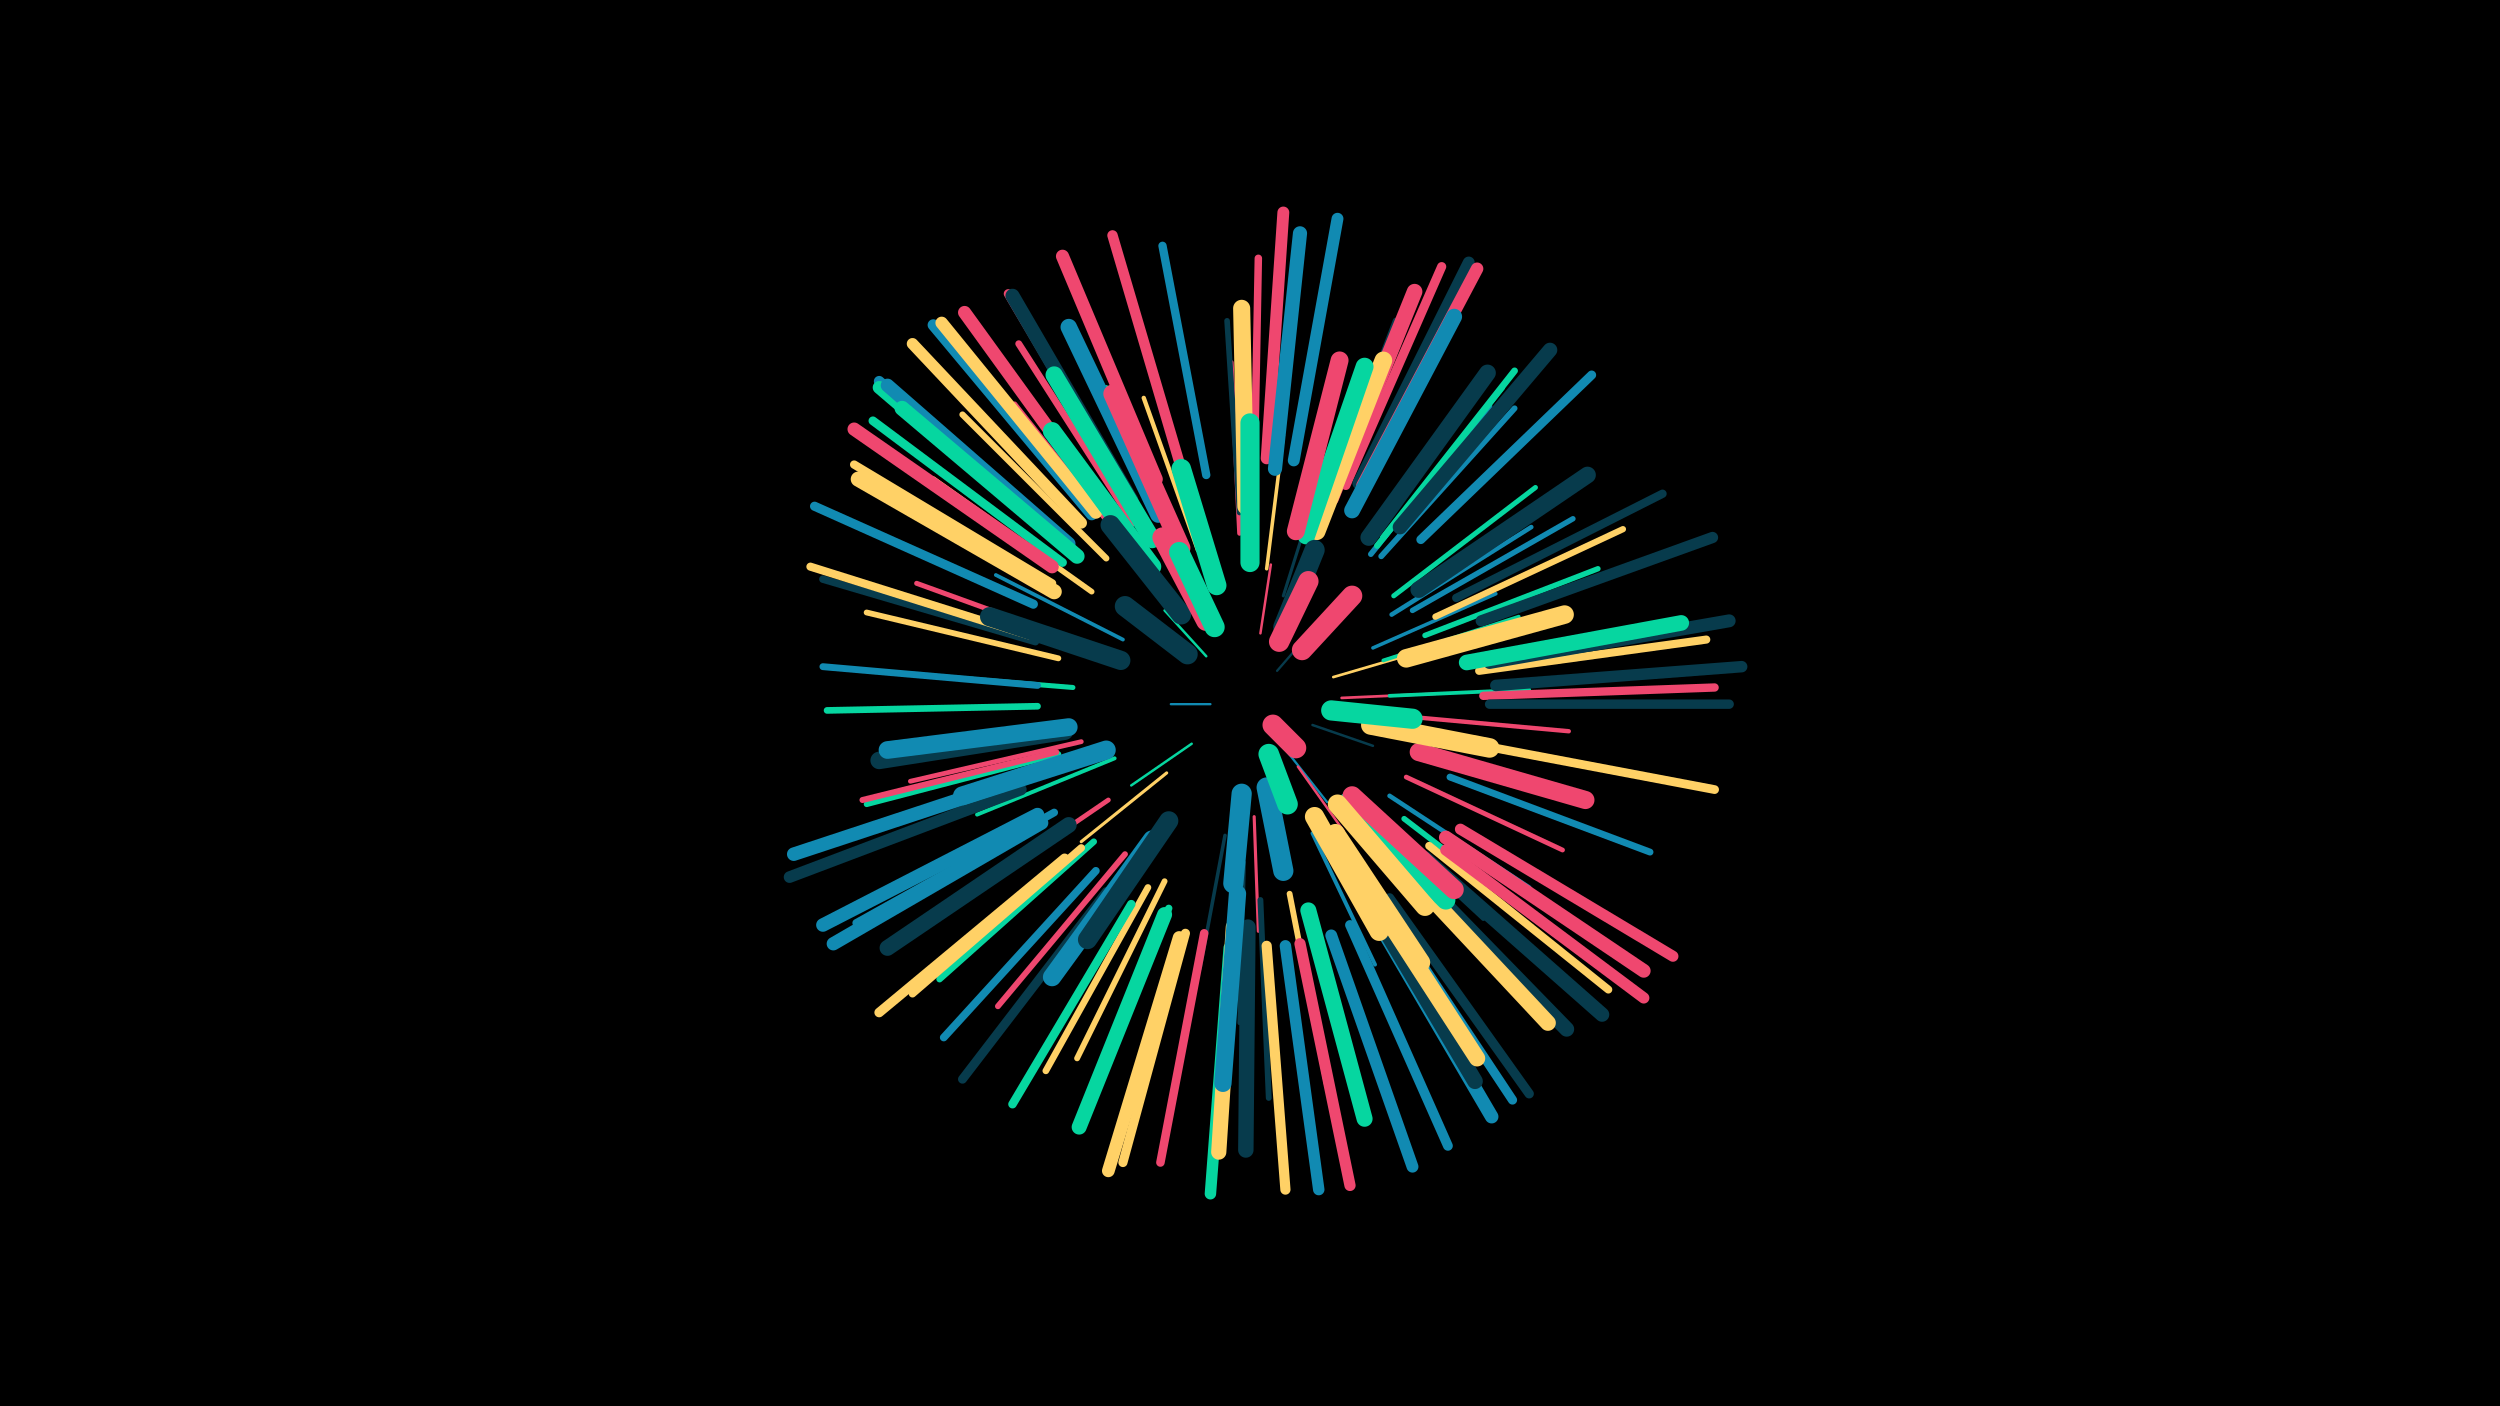 <svg width="1200" height="675" viewBox="-500 -500 1200 675" xmlns="http://www.w3.org/2000/svg"><path d="M-500-500h1200v675h-1200z" fill="#000"/><style>.sparkles path{stroke-linecap:round}</style><g class="sparkles"><path d="M81-162l-19 0" stroke-width="1.1" stroke="#118ab21"/><path d="M113-178l13-15" stroke-width="1.1" stroke="#073b4c1"/><path d="M108-139l8 23" stroke-width="1.1" stroke="#118ab22"/><path d="M118-139l19 24" stroke-width="1.1" stroke="#118ab24"/><path d="M79-185l-20-22" stroke-width="1.2" stroke="#06d6a04"/><path d="M130-152l29 10" stroke-width="1.2" stroke="#073b4c4"/><path d="M105-196l5-33" stroke-width="1.2" stroke="#ef476f5"/><path d="M72-143l-29 20" stroke-width="1.2" stroke="#06d6a05"/><path d="M123-132l22 31" stroke-width="1.2" stroke="#ef476f6"/><path d="M140-175l41-12" stroke-width="1.3" stroke="#ffd1668"/><path d="M144-165l45-2" stroke-width="1.3" stroke="#ef476f9"/><path d="M60-129l-41 33" stroke-width="1.5" stroke="#ffd166D"/><path d="M116-214l16-51" stroke-width="1.5" stroke="#073b4cD"/><path d="M102-108l2 55" stroke-width="1.5" stroke="#ef476fE"/><path d="M84-219l-17-57" stroke-width="1.6" stroke="#ffd16611"/><path d="M159-189l59-26" stroke-width="1.7" stroke="#118ab214"/><path d="M88-99l-12 64" stroke-width="1.7" stroke="#073b4c14"/><path d="M108-227l8-64" stroke-width="1.7" stroke="#ffd16615"/><path d="M167-166l67-3" stroke-width="1.8" stroke="#06d6a016"/><path d="M164-183l65-21" stroke-width="1.8" stroke="#06d6a017"/><path d="M39-193l-61-31" stroke-width="1.8" stroke="#118ab217"/><path d="M130-100l30 63" stroke-width="1.9" stroke="#118ab218"/><path d="M35-136l-66 27" stroke-width="1.9" stroke="#06d6a019"/><path d="M156-111l56 52" stroke-width="2.1" stroke="#073b4c1E"/><path d="M97-86l-2 77" stroke-width="2.1" stroke="#073b4c1E"/><path d="M176-156l77 7" stroke-width="2.1" stroke="#ef476f1E"/><path d="M75-236l-26-73" stroke-width="2.1" stroke="#ffd1661F"/><path d="M168-205l67-42" stroke-width="2.2" stroke="#118ab221"/><path d="M167-118l67 44" stroke-width="2.2" stroke="#118ab221"/><path d="M95-244l-4-82" stroke-width="2.3" stroke="#ef476f23"/><path d="M175-127l75 35" stroke-width="2.3" stroke="#ef476f24"/><path d="M32-116l-69 47" stroke-width="2.3" stroke="#ef476f24"/><path d="M65-238l-34-76" stroke-width="2.3" stroke="#06d6a024"/><path d="M19-144l-82 19" stroke-width="2.3" stroke="#ef476f25"/><path d="M20-191l-80-29" stroke-width="2.4" stroke="#ef476f26"/><path d="M15-170l-86-7" stroke-width="2.4" stroke="#06d6a027"/><path d="M169-214l68-52" stroke-width="2.4" stroke="#06d6a027"/><path d="M101-249l2-87" stroke-width="2.4" stroke="#06d6a028"/><path d="M54-239l-46-76" stroke-width="2.5" stroke="#073b4c2B"/><path d="M178-207l77-44" stroke-width="2.6" stroke="#118ab22C"/><path d="M184-195l83-32" stroke-width="2.6" stroke="#06d6a02C"/><path d="M44-234l-57-72" stroke-width="2.6" stroke="#ef476f2E"/><path d="M158-234l57-71" stroke-width="2.7" stroke="#118ab22F"/><path d="M95-254l-6-92" stroke-width="2.7" stroke="#073b4c2F"/><path d="M174-107l73 56" stroke-width="2.7" stroke="#06d6a030"/><path d="M24-216l-76-54" stroke-width="2.7" stroke="#ffd16630"/><path d="M119-71l18 92" stroke-width="2.8" stroke="#ffd16631"/><path d="M40-90l-61 73" stroke-width="2.8" stroke="#ef476f33"/><path d="M59-77l-42 85" stroke-width="2.8" stroke="#ffd16633"/><path d="M8-184l-92-22" stroke-width="2.8" stroke="#ffd16633"/><path d="M105-68l4 95" stroke-width="2.8" stroke="#073b4c33"/><path d="M163-233l64-71" stroke-width="2.8" stroke="#118ab233"/><path d="M8-138l-92 24" stroke-width="2.8" stroke="#06d6a033"/><path d="M7-139l-93 23" stroke-width="2.9" stroke="#ef476f34"/><path d="M161-238l60-76" stroke-width="2.9" stroke="#06d6a036"/><path d="M31-232l-69-69" stroke-width="3.0" stroke="#ffd16638"/><path d="M135-254l35-92" stroke-width="3.0" stroke="#073b4c38"/><path d="M189-204l90-42" stroke-width="3.0" stroke="#ffd16639"/><path d="M25-96l-74 66" stroke-width="3.1" stroke="#06d6a03B"/><path d="M51-74l-49 88" stroke-width="3.2" stroke="#ffd1663D"/><path d="M-2-161l-101 2" stroke-width="3.2" stroke="#06d6a03E"/><path d="M164-242l63-80" stroke-width="3.2" stroke="#06d6a03F"/><path d="M196-127l96 36" stroke-width="3.3" stroke="#118ab23F"/><path d="M-2-171l-103-9" stroke-width="3.3" stroke="#118ab240"/><path d="M44-249l-55-86" stroke-width="3.3" stroke="#ef476f40"/><path d="M61-64l-40 99" stroke-width="3.5" stroke="#06d6a048"/><path d="M-3-192l-102-30" stroke-width="3.6" stroke="#073b4c48"/><path d="M19-93l-81 70" stroke-width="3.6" stroke="#ffd16649"/><path d="M102-269l2-107" stroke-width="3.6" stroke="#ef476f49"/><path d="M6-110l-95 53" stroke-width="3.7" stroke="#118ab24B"/><path d="M26-82l-73 80" stroke-width="3.7" stroke="#118ab24D"/><path d="M186-94l86 69" stroke-width="3.8" stroke="#ffd16650"/><path d="M-6-195l-105-33" stroke-width="3.9" stroke="#ffd16652"/><path d="M210-178l109-15" stroke-width="3.9" stroke="#ffd16652"/><path d="M199-213l99-50" stroke-width="4.0" stroke="#073b4c53"/><path d="M5-220l-95-57" stroke-width="4.0" stroke="#ffd16654"/><path d="M79-272l-21-110" stroke-width="4.0" stroke="#118ab255"/><path d="M212-166l111-4" stroke-width="4.0" stroke="#ef476f56"/><path d="M43-66l-57 96" stroke-width="4.1" stroke="#06d6a056"/><path d="M78-52l-21 110" stroke-width="4.1" stroke="#ef476f57"/><path d="M10-230l-91-68" stroke-width="4.2" stroke="#06d6a059"/><path d="M212-142l111 21" stroke-width="4.2" stroke="#ffd1665C"/><path d="M31-72l-69 90" stroke-width="4.3" stroke="#073b4c5D"/><path d="M182-241l82-79" stroke-width="4.3" stroke="#118ab25D"/><path d="M42-261l-58-98" stroke-width="4.4" stroke="#ef476f5F"/><path d="M146-267l46-105" stroke-width="4.4" stroke="#ef476f5F"/><path d="M69-52l-30 110" stroke-width="4.4" stroke="#ffd1665F"/><path d="M163-67l63 95" stroke-width="4.4" stroke="#118ab25F"/><path d="M-4-210l-105-47" stroke-width="4.4" stroke="#118ab260"/><path d="M215-162l115 0" stroke-width="4.5" stroke="#073b4c62"/><path d="M167-69l67 94" stroke-width="4.5" stroke="#073b4c62"/><path d="M11-88l-89 74" stroke-width="4.6" stroke="#ffd16665"/><path d="M148-56l47 106" stroke-width="4.7" stroke="#118ab269"/><path d="M108-46l9 117" stroke-width="4.9" stroke="#ffd1666E"/><path d="M67-275l-33-112" stroke-width="5.0" stroke="#ef476f70"/><path d="M11-240l-89-77" stroke-width="5.1" stroke="#118ab274"/><path d="M201-102l102 61" stroke-width="5.3" stroke="#ef476f79"/><path d="M194-92l95 71" stroke-width="5.4" stroke="#ef476f7B"/><path d="M211-202l111-40" stroke-width="5.4" stroke="#073b4c7C"/><path d="M124-47l24 116" stroke-width="5.4" stroke="#ef476f7D"/><path d="M24-253l-76-91" stroke-width="5.5" stroke="#118ab27E"/><path d="M117-46l16 117" stroke-width="5.5" stroke="#118ab27E"/><path d="M218-171l118-9" stroke-width="5.5" stroke="#073b4c7F"/><path d="M90-45l-9 118" stroke-width="5.5" stroke="#06d6a07F"/><path d="M19-249l-81-86" stroke-width="5.5" stroke="#ffd16680"/><path d="M-10-121l-111 42" stroke-width="5.6" stroke="#073b4c82"/><path d="M108-280l8-118" stroke-width="5.7" stroke="#ef476f83"/><path d="M139-51l39 111" stroke-width="5.7" stroke="#118ab284"/><path d="M121-279l21-116" stroke-width="5.7" stroke="#118ab284"/><path d="M152-268l53-106" stroke-width="5.7" stroke="#073b4c85"/><path d="M154-267l55-104" stroke-width="6.0" stroke="#ef476f8C"/><path d="M26-254l-74-91" stroke-width="6.0" stroke="#ffd1668C"/><path d="M66-50l-34 112" stroke-width="6.1" stroke="#ffd1668F"/><path d="M11-238l-89-76" stroke-width="6.2" stroke="#06d6a092"/><path d="M215-182l115-20" stroke-width="6.2" stroke="#073b4c94"/><path d="M31-256l-68-94" stroke-width="6.3" stroke="#ef476f95"/><path d="M55-270l-45-107" stroke-width="6.3" stroke="#ef476f96"/><path d="M5-228l-95-66" stroke-width="6.4" stroke="#ef476f99"/><path d="M0-105l-100 58" stroke-width="6.4" stroke="#118ab29A"/><path d="M-10-126l-109 36" stroke-width="6.5" stroke="#118ab29A"/><path d="M13-239l-87-76" stroke-width="6.5" stroke="#118ab29A"/><path d="M-2-109l-103 53" stroke-width="6.5" stroke="#118ab29A"/><path d="M158-63l58 99" stroke-width="6.5" stroke="#118ab29C"/><path d="M194-98l95 64" stroke-width="6.6" stroke="#ef476f9F"/><path d="M112-275l12-113" stroke-width="6.8" stroke="#118ab2A3"/><path d="M43-260l-57-98" stroke-width="6.8" stroke="#073b4cA4"/><path d="M184-88l85 75" stroke-width="6.9" stroke="#073b4cA5"/><path d="M172-247l72-85" stroke-width="7.0" stroke="#073b4cAA"/><path d="M59-61l-41 102" stroke-width="7.2" stroke="#06d6a0AE"/><path d="M17-233l-84-71" stroke-width="7.2" stroke="#06d6a0AF"/><path d="M176-84l76 78" stroke-width="7.2" stroke="#073b4cAF"/><path d="M92-55l-7 108" stroke-width="7.3" stroke="#ffd166B2"/><path d="M6-216l-94-54" stroke-width="7.3" stroke="#ffd166B2"/><path d="M99-55l-1 107" stroke-width="7.4" stroke="#073b4cB4"/><path d="M139-261l40-99" stroke-width="7.5" stroke="#ef476fB7"/><path d="M154-72l54 91" stroke-width="7.5" stroke="#073b4cB8"/><path d="M204-182l103-19" stroke-width="7.5" stroke="#06d6a0B9"/><path d="M13-104l-87 59" stroke-width="7.6" stroke="#073b4cB9"/><path d="M149-255l49-93" stroke-width="7.6" stroke="#118ab2BA"/><path d="M171-86l72 77" stroke-width="7.6" stroke="#ffd166BA"/><path d="M128-63l27 100" stroke-width="7.7" stroke="#06d6a0BC"/><path d="M154-77l55 85" stroke-width="7.8" stroke="#ffd166C1"/><path d="M56-253l-43-90" stroke-width="7.9" stroke="#118ab2C3"/><path d="M181-217l81-55" stroke-width="8.0" stroke="#073b4cC7"/><path d="M157-242l57-79" stroke-width="8.0" stroke="#073b4cC7"/><path d="M98-257l-2-95" stroke-width="8.2" stroke="#ffd166CB"/><path d="M53-241l-47-79" stroke-width="8.3" stroke="#06d6a0CF"/><path d="M94-71l-7 91" stroke-width="8.3" stroke="#118ab2D0"/><path d="M11-149l-89 14" stroke-width="8.4" stroke="#073b4cD1"/><path d="M132-245l32-82" stroke-width="8.5" stroke="#ffd166D4"/><path d="M13-151l-87 11" stroke-width="8.5" stroke="#118ab2D4"/><path d="M127-243l28-81" stroke-width="8.6" stroke="#06d6a0D7"/><path d="M122-245l21-82" stroke-width="8.6" stroke="#ef476fD7"/><path d="M181-139l80 23" stroke-width="8.7" stroke="#ef476fD9"/><path d="M67-237l-33-74" stroke-width="8.8" stroke="#ef476fDC"/><path d="M53-97l-48 66" stroke-width="8.8" stroke="#118ab2DC"/><path d="M53-228l-48-65" stroke-width="8.8" stroke="#06d6a0DC"/><path d="M175-184l76-21" stroke-width="8.9" stroke="#ffd166DF"/><path d="M141-100l41 62" stroke-width="9.0" stroke="#ffd166E2"/><path d="M31-140l-69 22" stroke-width="9.1" stroke="#118ab2E4"/><path d="M61-106l-39 57" stroke-width="9.2" stroke="#073b4cE7"/><path d="M100-230l0-67" stroke-width="9.2" stroke="#06d6a0E8"/><path d="M147-115l47 47" stroke-width="9.2" stroke="#06d6a0E8"/><path d="M149-118l49 45" stroke-width="9.2" stroke="#ef476fE9"/><path d="M38-183l-63-21" stroke-width="9.2" stroke="#073b4cE9"/><path d="M142-114l42 49" stroke-width="9.3" stroke="#ffd166EA"/><path d="M131-108l31 55" stroke-width="9.3" stroke="#ffd166EB"/><path d="M84-219l-17-56" stroke-width="9.4" stroke="#06d6a0EE"/><path d="M158-152l57 11" stroke-width="9.4" stroke="#ffd166EE"/><path d="M67-205l-34-43" stroke-width="9.5" stroke="#073b4cF0"/><path d="M79-202l-21-40" stroke-width="9.7" stroke="#ef476fF5"/><path d="M96-119l-4 43" stroke-width="9.7" stroke="#118ab2F6"/><path d="M108-122l8 40" stroke-width="9.7" stroke="#118ab2F7"/><path d="M83-199l-17-36" stroke-width="9.7" stroke="#06d6a0F7"/><path d="M116-199l15-37" stroke-width="9.7" stroke="#073b4cF7"/><path d="M139-159l39 4" stroke-width="9.7" stroke="#06d6a0F7"/><path d="M70-186l-30-23" stroke-width="9.8" stroke="#073b4cF8"/><path d="M125-188l24-26" stroke-width="9.8" stroke="#ef476fF9"/><path d="M114-192l14-29" stroke-width="9.8" stroke="#ef476fFA"/><path d="M109-138l9 24" stroke-width="9.9" stroke="#06d6a0FB"/><path d="M111-152l11 11" stroke-width="10.0" stroke="#ef476fFD"/></g></svg>
